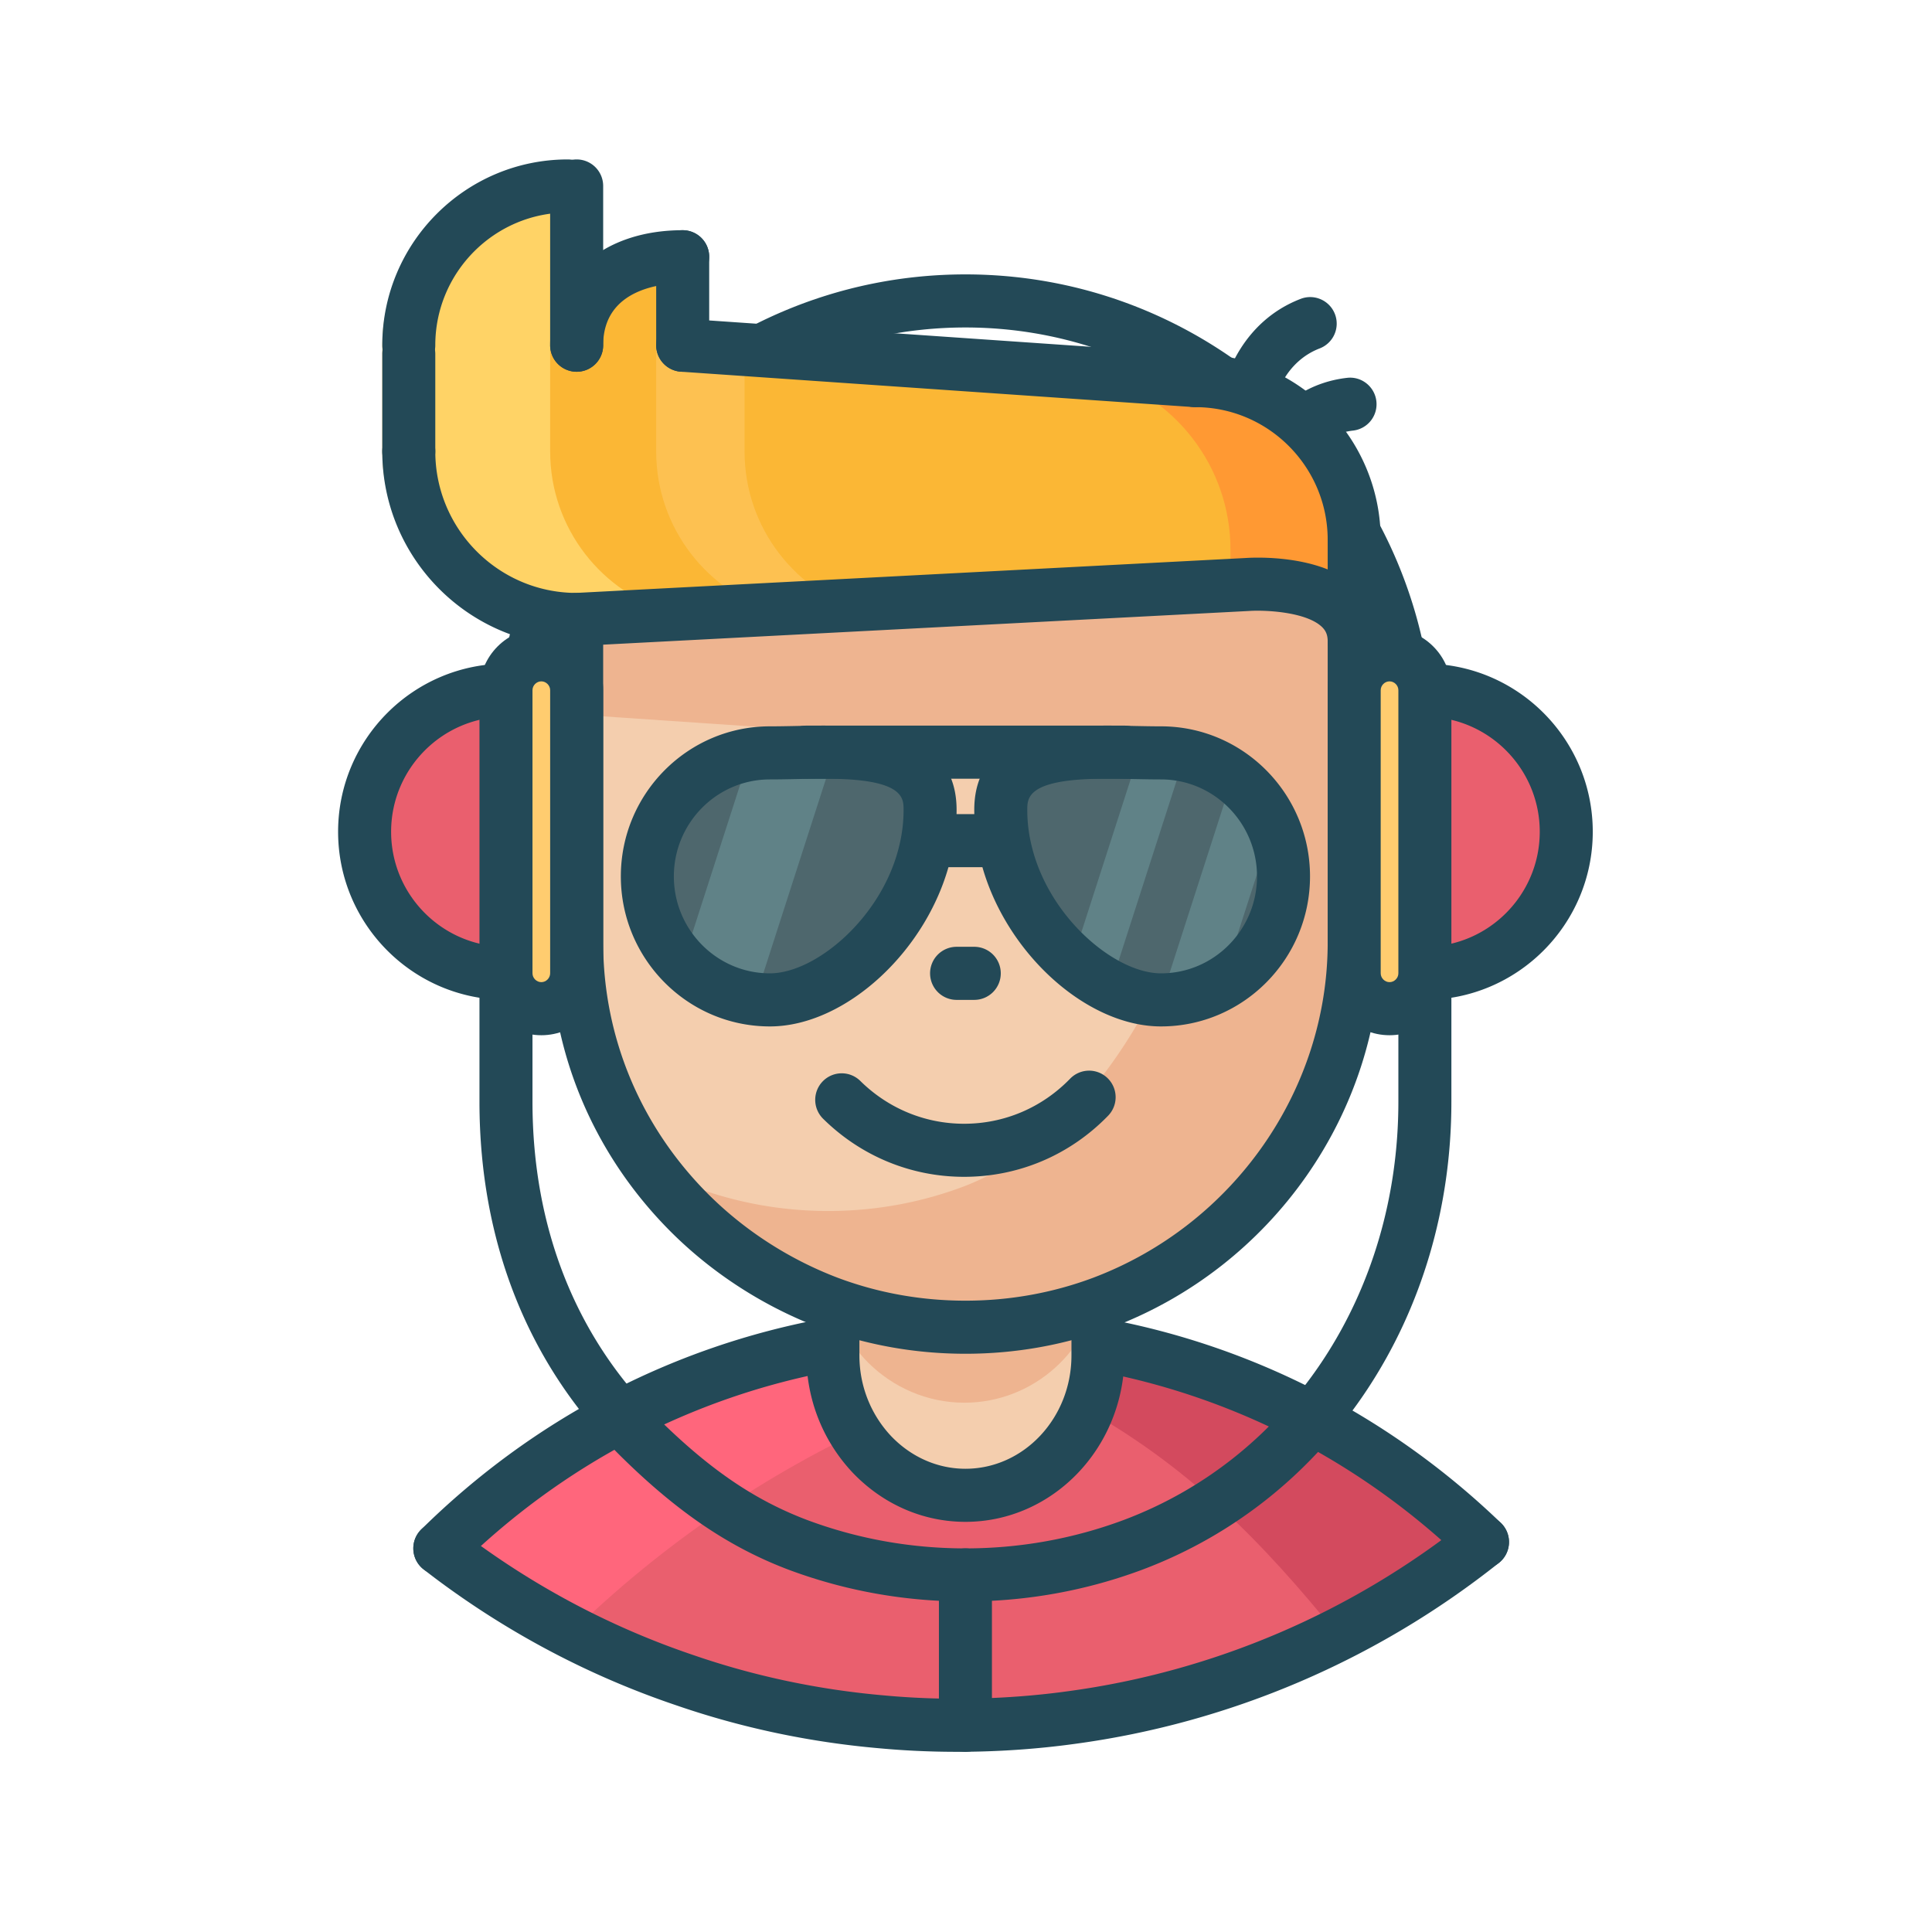 <?xml version="1.0" encoding="UTF-8" standalone="no"?><svg width="400" height="400" viewBox="0 0 400 400" xmlns="http://www.w3.org/2000/svg"><title>individual-2</title><g fill="none" fill-rule="evenodd"><path d="M291.348 159.383a5.491 5.491 0 0 1-5.488-5.494c0-47.47-38.57-86.088-85.978-86.088-47.409 0-85.978 38.619-85.978 86.088a5.491 5.491 0 0 1-5.488 5.494 5.491 5.491 0 0 1-5.488-5.494c0-53.53 43.494-97.078 96.954-97.078 53.46 0 96.954 43.548 96.954 97.078a5.491 5.491 0 0 1-5.488 5.494z" fill="#234957"/><g transform="translate(95.61 146.562)"><ellipse fill="#F4CEAE" cx="23.781" cy="23.821" rx="18.293" ry="18.316"/><path d="M23.781 47.632C10.67 47.632 0 36.95 0 23.82 0 10.69 10.669.009 23.781.009c13.113 0 23.781 10.682 23.781 23.812 0 13.129-10.668 23.81-23.78 23.81zm0-36.633c-7.061 0-12.805 5.753-12.805 12.822 0 7.068 5.744 12.821 12.805 12.821s12.805-5.753 12.805-12.821c0-7.069-5.744-12.822-12.805-12.822z" fill="#234957"/></g><g transform="translate(256.59 146.562)"><ellipse fill="#EEB490" cx="23.781" cy="23.821" rx="18.293" ry="18.316"/><path d="M23.781 47.632C10.67 47.632 0 36.95 0 23.82 0 10.69 10.669.009 23.781.009c13.113 0 23.781 10.682 23.781 23.812 0 13.129-10.668 23.81-23.78 23.81zm0-36.633c-7.061 0-12.805 5.753-12.805 12.822 0 7.068 5.744 12.821 12.805 12.821s12.805-5.753 12.805-12.821c0-7.069-5.744-12.822-12.805-12.822z" fill="#234957"/></g><path d="M199.664 308.73c15.505 0 28.184-12.695 28.184-28.22v-2.103c30.325 5.62 57.637 20.209 79.087 40.853-23.965 19.064-53.105 31.988-84.948 36.316-7.773 1.085-15.734 1.625-23.82 1.625-5.237 0-10.434-.229-15.567-.707-14.133-1.227-27.811-4.141-40.78-8.616-17.336-5.849-33.445-14.38-47.869-25.1a150.072 150.072 0 0 1-2.888-2.204c21.637-21.354 49.448-36.42 80.417-42.165v2.103c0 7.762 3.201 14.818 8.272 19.937 5.113 5.078 12.16 8.281 19.912 8.281z" fill="#EA5F6E"/><path d="M310.404 317.982c-7.901 5.083-22.245 14.712-33.442 20.494-15.57-19.216-31.119-35.3-54.23-47.85 1.366-4.05 2.142-8.363 2.142-12.856v-3.024c34.325 6.365 58.582 22.949 85.53 43.236z" fill="#D34A5E"/><path d="M87.362 319.414c7.9 5.083 19.996 12.576 31.192 18.359 18.509-17.96 40.075-32.75 63.827-43.482-1.367-4.05-2.142-8.363-2.142-12.856v-3.024c-34.322 6.363-65.93 20.716-92.877 41.003z" fill="#FF667C"/><path d="M227.848 278.41v2.102c0 15.525-12.679 28.22-28.184 28.22-7.753 0-14.8-3.205-19.912-8.283-5.071-5.12-8.272-12.175-8.272-19.937V265.88l.146-.396c8.75 3.31 18.187.916 28.04.916 9.873 0 19.308 2.394 28.04-.916l.146.396v12.528h-.004z" fill="#EEB490"/><path d="M227.636 265.507c-1.653 13.976-13.586 24.907-27.972 24.907-7.753 0-14.8-3.206-19.912-8.283-4.337-4.38-7.29-10.18-8.056-16.624-.024-.01-.048-.015-.07-.024l-.146.396v14.631c0 7.763 3.201 14.818 8.272 19.938 5.113 5.077 12.16 8.282 19.912 8.282 15.505 0 28.184-12.695 28.184-28.22V265.88l-.146-.396c-.022.01-.044.017-.066.024z" fill="#F4CEAE"/><path d="M199.882 315.082c-8.777 0-17.07-3.62-23.352-10.19-6.186-6.584-9.576-15.187-9.576-24.256v-15.008a5.491 5.491 0 0 1 5.488-5.495 5.491 5.491 0 0 1 5.488 5.495v15.008c0 6.26 2.33 12.185 6.562 16.689 4.16 4.352 9.637 6.766 15.39 6.766 12.104 0 21.952-10.521 21.952-23.456v-15.009a5.491 5.491 0 0 1 5.488-5.495 5.491 5.491 0 0 1 5.488 5.495v15.009c0 18.994-14.772 34.447-32.928 34.447z" fill="#234957"/><path d="M198.168 362.696c-5.466 0-10.876-.247-16.078-.73-14.428-1.254-28.589-4.245-42.058-8.892-17.635-5.949-34.25-14.66-49.352-25.88a161.243 161.243 0 0 1-2.998-2.289 5.5 5.5 0 0 1-.946-7.713 5.478 5.478 0 0 1 7.704-.948c.922.723 1.846 1.425 2.788 2.128 14.17 10.528 29.764 18.705 46.342 24.3 12.655 4.365 25.934 7.17 39.502 8.347 12.368 1.156 25.748.843 38.158-.883 30.045-4.082 58.496-16.246 82.29-35.173a5.486 5.486 0 0 1 7.71.883 5.5 5.5 0 0 1-.883 7.72c-25.341 20.158-55.642 33.11-87.624 37.458-7.97 1.108-16.24 1.672-24.555 1.672z" fill="#234957"/><path d="M306.935 324.757a5.47 5.47 0 0 1-3.803-1.533c-21.277-20.48-47.655-34.107-76.282-39.413a5.495 5.495 0 0 1-4.398-6.404 5.49 5.49 0 0 1 6.395-4.403c30.746 5.698 59.064 20.324 81.893 42.296a5.5 5.5 0 0 1 .152 7.77 5.465 5.465 0 0 1-3.957 1.687zM91.063 326.069a5.47 5.47 0 0 1-3.91-1.64 5.499 5.499 0 0 1 .057-7.77c23.028-22.725 51.821-37.82 83.27-43.655a5.488 5.488 0 0 1 6.396 4.401 5.495 5.495 0 0 1-4.396 6.406c-29.283 5.432-56.105 19.498-77.565 40.675a5.465 5.465 0 0 1-3.852 1.583z" fill="#234957"/><path d="M279.512 123.981v70.31c0 34.094-21.604 63.391-51.804 74.865-8.735 3.291-18.177 5.079-28.038 5.079-9.862 0-19.303-1.788-28.038-5.08a80.955 80.955 0 0 1-28.368-18.387c-14.466-14.53-23.435-34.47-23.435-56.479v-61.507c4.443-1.168 21.31-6.099 29.715-6.099l129.968-2.702z" fill="#F4CEAE"/><path d="M121.83 124.591v23.513l129.501 8.796c0 34.094-21.604 77.27-51.804 88.745-8.735 3.291-18.176 5.079-28.038 5.079-9.864 0-19.303-1.788-28.038-5.08-2.52-.96-4.969-2.069-7.365-3.269 2.224 2.942 4.577 5.785 7.176 8.395a81.014 81.014 0 0 0 28.368 18.388c8.735 3.291 18.176 5.079 28.038 5.079 9.862 0 19.303-1.788 28.038-5.08 30.2-11.475 51.804-40.77 51.804-74.864V123.98l-157.68.61z" fill="#EEB490"/><path d="M199.882 331.567c-12.584 0-24.884-2.205-36.56-6.555-12.342-4.66-23.124-11.966-34.983-23.702-19.02-18.884-29.07-44.201-29.07-73.216v-56.276a5.491 5.491 0 0 1 5.488-5.494 5.491 5.491 0 0 1 5.488 5.494v56.276c0 26.02 8.927 48.637 25.815 65.406 10.85 10.735 20.158 17.084 31.114 21.222 10.423 3.883 21.435 5.855 32.708 5.855 11.272 0 22.3-1.978 32.776-5.881 34.535-12.97 56.86-46.967 56.86-86.602V170.78a5.491 5.491 0 0 1 5.488-5.495 5.491 5.491 0 0 1 5.488 5.495v57.314c0 44.263-25.118 82.298-63.995 96.896-11.718 4.366-24.035 6.577-36.617 6.577z" fill="#234957"/><path d="M199.602 243.648c-10.96 0-21.325-4.27-29.183-12.02a5.5 5.5 0 0 1-.059-7.77 5.48 5.48 0 0 1 7.762-.057c5.792 5.712 13.42 8.86 21.48 8.86 8.318 0 16.114-3.314 21.955-9.328a5.48 5.48 0 0 1 7.76-.108 5.5 5.5 0 0 1 .11 7.77c-7.926 8.16-18.518 12.653-29.825 12.653zM201.711 207.015h-3.659a5.491 5.491 0 0 1-5.488-5.495 5.491 5.491 0 0 1 5.488-5.495h3.66a5.491 5.491 0 0 1 5.487 5.495 5.491 5.491 0 0 1-5.488 5.495zM166.793 185.679c-5.616 0-10.184-4.574-10.184-10.197 0-5.623 4.57-10.197 10.184-10.197 5.614 0 10.184 4.574 10.184 10.197 0 5.623-4.57 10.197-10.184 10.197zm0-10.99a.775.775 0 0 0-.792.793c0 .452.34.793.792.793s.792-.34.792-.793a.776.776 0 0 0-.792-.793zM232.544 185.679c-5.616 0-10.184-4.574-10.184-10.197 0-5.623 4.57-10.197 10.184-10.197 5.614 0 10.184 4.574 10.184 10.197 0 5.623-4.568 10.197-10.184 10.197zm0-10.99a.775.775 0 0 0-.792.793c0 .452.34.793.792.793s.792-.34.792-.793a.775.775 0 0 0-.792-.793z" fill="#234957"/><path d="M223.73 155.152c5.432-.3 11.36.02 16.593.02 14.336 0 25.956 11.635 25.956 25.99 0 14.354-11.62 25.989-25.956 25.989-12.599 0-29.251-13.875-33.106-32.147a37.648 37.648 0 0 1-.837-7.838c.001-9.116 7.908-11.495 17.35-12.014z" fill="#4E676D"/><path fill="#608287" d="M228.542 208.39l-8.13-4.597 16.665-51.727 9.758-.458zM251.255 208.847l-11.635.441 16.665-51.727 8.867 8.242z"/><path d="M175.052 155.152c9.445.52 17.352 2.9 17.352 12.016a36.92 36.92 0 0 1-1.098 8.957c-4.294 17.712-20.525 31.028-32.846 31.028-14.336 0-25.956-11.635-25.956-25.99 0-14.354 11.62-25.989 25.956-25.989 5.232-.002 11.161-.322 16.592-.022z" fill="#4E676D"/><path fill="#608287" d="M155.673 208.847l-15.75-5.054 16.664-51.727h17.379z"/><path d="M159.393 212.51c-17.012 0-30.855-13.935-30.855-31.064 0-17.13 13.84-31.065 30.855-31.065 1.674 0 3.423-.035 5.203-.07 1.92-.038 3.876-.077 5.82-.077 2.068 0 3.866.044 5.496.136 14.691.813 22.14 6.638 22.14 17.307 0 3.42-.415 6.83-1.234 10.135-4.522 18.792-21.667 34.698-37.425 34.698zm11.022-51.286c-1.87 0-3.754.039-5.603.075-1.855.037-3.675.072-5.419.072-10.96 0-19.879 9.006-19.879 20.075 0 11.068 8.918 20.074 19.88 20.074 9.446 0 23.195-11.495 26.762-26.318.615-2.477.92-4.995.92-7.525 0-2.262 0-5.683-11.773-6.336a88.886 88.886 0 0 0-4.888-.117zM240.37 212.51c-15.76 0-32.902-15.906-37.433-34.733a42.086 42.086 0 0 1-1.226-10.1c0-10.67 7.45-16.494 22.142-17.307a98.097 98.097 0 0 1 5.495-.136c1.943 0 3.899.039 5.82.077 1.781.037 3.528.07 5.202.07 17.013 0 30.855 13.935 30.855 31.065 0 17.13-13.84 31.064-30.855 31.064zm-11.022-51.286c-1.864 0-3.462.039-4.887.117-11.774.654-11.774 4.074-11.774 6.336 0 2.53.306 5.048.911 7.488 3.578 14.858 17.326 26.355 26.772 26.355 10.961 0 19.88-9.006 19.88-20.074 0-11.069-8.919-20.075-19.88-20.075-1.743 0-3.563-.037-5.418-.072-1.85-.038-3.734-.075-5.604-.075z" fill="#234957"/><path d="M232.81 161.224h-65.856a5.491 5.491 0 0 1-5.488-5.495 5.491 5.491 0 0 1 5.488-5.495h65.856a5.491 5.491 0 0 1 5.488 5.495 5.491 5.491 0 0 1-5.488 5.495zM207.2 179.54h-14.636a5.491 5.491 0 0 1-5.487-5.494 5.491 5.491 0 0 1 5.487-5.495H207.2a5.491 5.491 0 0 1 5.488 5.495 5.491 5.491 0 0 1-5.488 5.495z" fill="#234957"/><path d="M280.372 111.77v21.009c0-13.371-22.245-11.76-22.245-11.76l-138.735 7.236c-19.19 0-34.757-15.588-34.757-34.802V71.474c0-18.207 14.744-32.97 32.927-32.97h1.83v32.97c0-12.144 9.823-18.317 21.952-18.317v18.317l106.1 7.326c18.184 0 32.928 14.763 32.928 32.97z" fill="#FBB735"/><path d="M154.149 93.453V69.642h-1.83c-6.003 0-11.616-3.86-16.463-1.048V65.98v27.474c0 15.95 10.741 29.369 25.365 33.48l-13.497.703c2.086.39 4.228.619 6.425.619l25.365-1.323c-14.623-4.108-25.365-17.529-25.365-33.479z" opacity=".5" fill="#FFCC6F"/><path d="M247.444 78.8l-20.238-1.397c15.893 4.495 27.555 19.09 27.555 36.442v7.35l3.366-.175s22.245-1.612 22.245 11.759v-21.01c0-18.206-14.744-32.969-32.928-32.969z" fill="#F93"/><path d="M113.904 93.453V38.504h-1.83c-18.183 0-32.927 14.763-32.927 32.97v21.979c0 19.214 15.567 34.802 34.757 34.802l25.365-1.323c-14.624-4.108-25.365-17.529-25.365-33.479z" fill="#FFD366"/><path d="M199.882 280.281c-10.407 0-20.562-1.817-30.179-5.4-11.405-4.317-21.955-11.083-30.535-19.576-16.293-16.152-25.264-37.521-25.264-60.177v-66.873a5.491 5.491 0 0 1 5.488-5.495 5.491 5.491 0 0 1 5.488 5.495v66.873c0 19.7 7.814 38.296 22.008 52.365 7.493 7.418 16.718 13.33 26.672 17.098 8.36 3.116 17.226 4.7 26.322 4.7 9.095 0 17.962-1.584 26.35-4.709 29.095-10.942 48.652-38.856 48.652-69.454V111.77a5.491 5.491 0 0 1 5.488-5.495 5.491 5.491 0 0 1 5.488 5.495v83.358c0 35.15-22.418 67.2-55.785 79.748-9.632 3.588-19.786 5.405-30.193 5.405z" fill="#234957"/><path d="M280.372 138.274a5.491 5.491 0 0 1-5.488-5.495c0-1.313-.373-2.22-1.25-3.035-3.263-3.043-11.59-3.491-15.112-3.244l-138.845 7.242c-.095.006-.19.008-.285.008-22.192 0-40.245-18.077-40.245-40.297a5.491 5.491 0 0 1 5.488-5.495 5.491 5.491 0 0 1 5.488 5.495c0 16.115 13.055 29.233 29.131 29.307l138.586-7.228c1.487-.104 15.668-.914 23.27 6.165 3.107 2.893 4.75 6.724 4.75 11.082a5.491 5.491 0 0 1-5.488 5.495zM280.372 117.265a5.491 5.491 0 0 1-5.488-5.495c0-15.15-12.31-27.475-27.44-27.475a5.491 5.491 0 0 1-5.488-5.495 5.491 5.491 0 0 1 5.488-5.495c21.184 0 38.416 17.256 38.416 38.465a5.491 5.491 0 0 1-5.488 5.495z" fill="#234957"/><path d="M84.635 98.948a5.491 5.491 0 0 1-5.488-5.495V73.305a5.491 5.491 0 0 1 5.488-5.495 5.491 5.491 0 0 1 5.488 5.495v20.148a5.491 5.491 0 0 1-5.488 5.495zM247.45 84.295c-.127 0-.255-.003-.383-.013l-106.1-7.326a5.492 5.492 0 0 1-5.097-5.86 5.497 5.497 0 0 1 5.852-5.104l106.1 7.326a5.492 5.492 0 0 1 5.097 5.86 5.491 5.491 0 0 1-5.47 5.117zM119.392 76.969a5.491 5.491 0 0 1-5.488-5.495c0-14.241 11.027-23.812 27.44-23.812a5.491 5.491 0 0 1 5.487 5.495 5.491 5.491 0 0 1-5.487 5.495c-3.862 0-16.464.925-16.464 12.822a5.491 5.491 0 0 1-5.488 5.495z" fill="#234957"/><path d="M141.344 76.969a5.491 5.491 0 0 1-5.488-5.495V53.157a5.491 5.491 0 0 1 5.488-5.495 5.491 5.491 0 0 1 5.487 5.495v18.317a5.491 5.491 0 0 1-5.487 5.495zM84.635 76.969a5.491 5.491 0 0 1-5.488-5.495c0-21.209 17.232-38.465 38.415-38.465a5.491 5.491 0 0 1 5.488 5.495A5.491 5.491 0 0 1 117.562 44c-15.13 0-27.44 12.325-27.44 27.475a5.491 5.491 0 0 1-5.487 5.495z" fill="#234957"/><path d="M119.392 76.969a5.491 5.491 0 0 1-5.488-5.495v-32.97a5.491 5.491 0 0 1 5.488-5.495 5.491 5.491 0 0 1 5.488 5.495v32.97a5.491 5.491 0 0 1-5.488 5.495zM259.046 85.89a5.497 5.497 0 0 1-5.329-6.828c.126-.505 3.23-12.446 15.58-17.188 2.825-1.09 6.002.33 7.089 3.163a5.497 5.497 0 0 1-3.16 7.098c-6.96 2.674-8.842 9.52-8.86 9.589a5.49 5.49 0 0 1-5.32 4.167zM270.795 92.65a5.496 5.496 0 0 1-4.084-1.832c-2.033-2.251-1.817-5.763.431-7.798.447-.404 4.572-3.972 11.748-4.79 3-.358 5.731 1.823 6.073 4.84a5.493 5.493 0 0 1-4.833 6.079c-3.65.418-5.63 2.028-5.713 2.1a5.376 5.376 0 0 1-3.622 1.4zM199.882 362.696a5.491 5.491 0 0 1-5.488-5.495v-31.129a5.491 5.491 0 0 1 5.488-5.495 5.491 5.491 0 0 1 5.488 5.495v31.129a5.491 5.491 0 0 1-5.488 5.495z" fill="#234957"/><path d="M295.006 142.899c16.166 0 29.27 13.12 29.27 29.306s-13.104 29.306-29.27 29.306" fill="#EA5F6E"/><path d="M295.006 207.006a5.491 5.491 0 0 1-5.488-5.495 5.491 5.491 0 0 1 5.488-5.495c13.113 0 23.782-10.682 23.782-23.811 0-13.13-10.669-23.811-23.782-23.811a5.491 5.491 0 0 1-5.488-5.495 5.491 5.491 0 0 1 5.488-5.495c19.166 0 34.758 15.61 34.758 34.8 0 19.191-15.592 34.802-34.758 34.802z" fill="#234957"/><path d="M287.69 135.572c4.024 0 7.316 3.297 7.316 7.327v58.612c0 4.03-3.292 7.327-7.317 7.327-4.024 0-7.317-3.297-7.317-7.327V142.9c0-4.03 3.293-7.327 7.317-7.327z" fill="#FFCC6F"/><path d="M287.69 214.333c-7.062 0-12.806-5.753-12.806-12.822V142.9c0-7.069 5.744-12.822 12.805-12.822s12.805 5.753 12.805 12.822v58.612c0 7.069-5.744 12.822-12.805 12.822zm0-73.266c-.992 0-1.83.839-1.83 1.832v58.612c0 .993.838 1.832 1.83 1.832.99 0 1.828-.839 1.828-1.832V142.9c0-.993-.837-1.832-1.829-1.832z" fill="#234957"/><g><path d="M104.757 142.899c-16.166 0-29.269 13.12-29.269 29.306s13.103 29.306 29.27 29.306" fill="#EA5F6E"/><path d="M104.757 207.006c-19.166 0-34.757-15.61-34.757-34.801 0-19.19 15.591-34.801 34.757-34.801a5.491 5.491 0 0 1 5.488 5.495 5.491 5.491 0 0 1-5.488 5.495c-13.112 0-23.781 10.682-23.781 23.81 0 13.13 10.669 23.812 23.781 23.812a5.491 5.491 0 0 1 5.488 5.495 5.491 5.491 0 0 1-5.488 5.495z" fill="#234957"/></g><g><path d="M112.074 135.572c-4.024 0-7.317 3.297-7.317 7.327v58.612c0 4.03 3.293 7.327 7.317 7.327 4.025 0 7.318-3.297 7.318-7.327V142.9c0-4.03-3.293-7.327-7.318-7.327z" fill="#FFCC6F"/><path d="M112.074 214.333c-7.06 0-12.805-5.753-12.805-12.822V142.9c0-7.069 5.744-12.822 12.805-12.822 7.062 0 12.806 5.753 12.806 12.822v58.612c0 7.069-5.744 12.822-12.806 12.822zm0-73.266c-.991 0-1.829.839-1.829 1.832v58.612c0 .993.838 1.832 1.83 1.832.99 0 1.829-.839 1.829-1.832V142.9c0-.993-.838-1.832-1.83-1.832z" fill="#234957"/></g></g></svg>